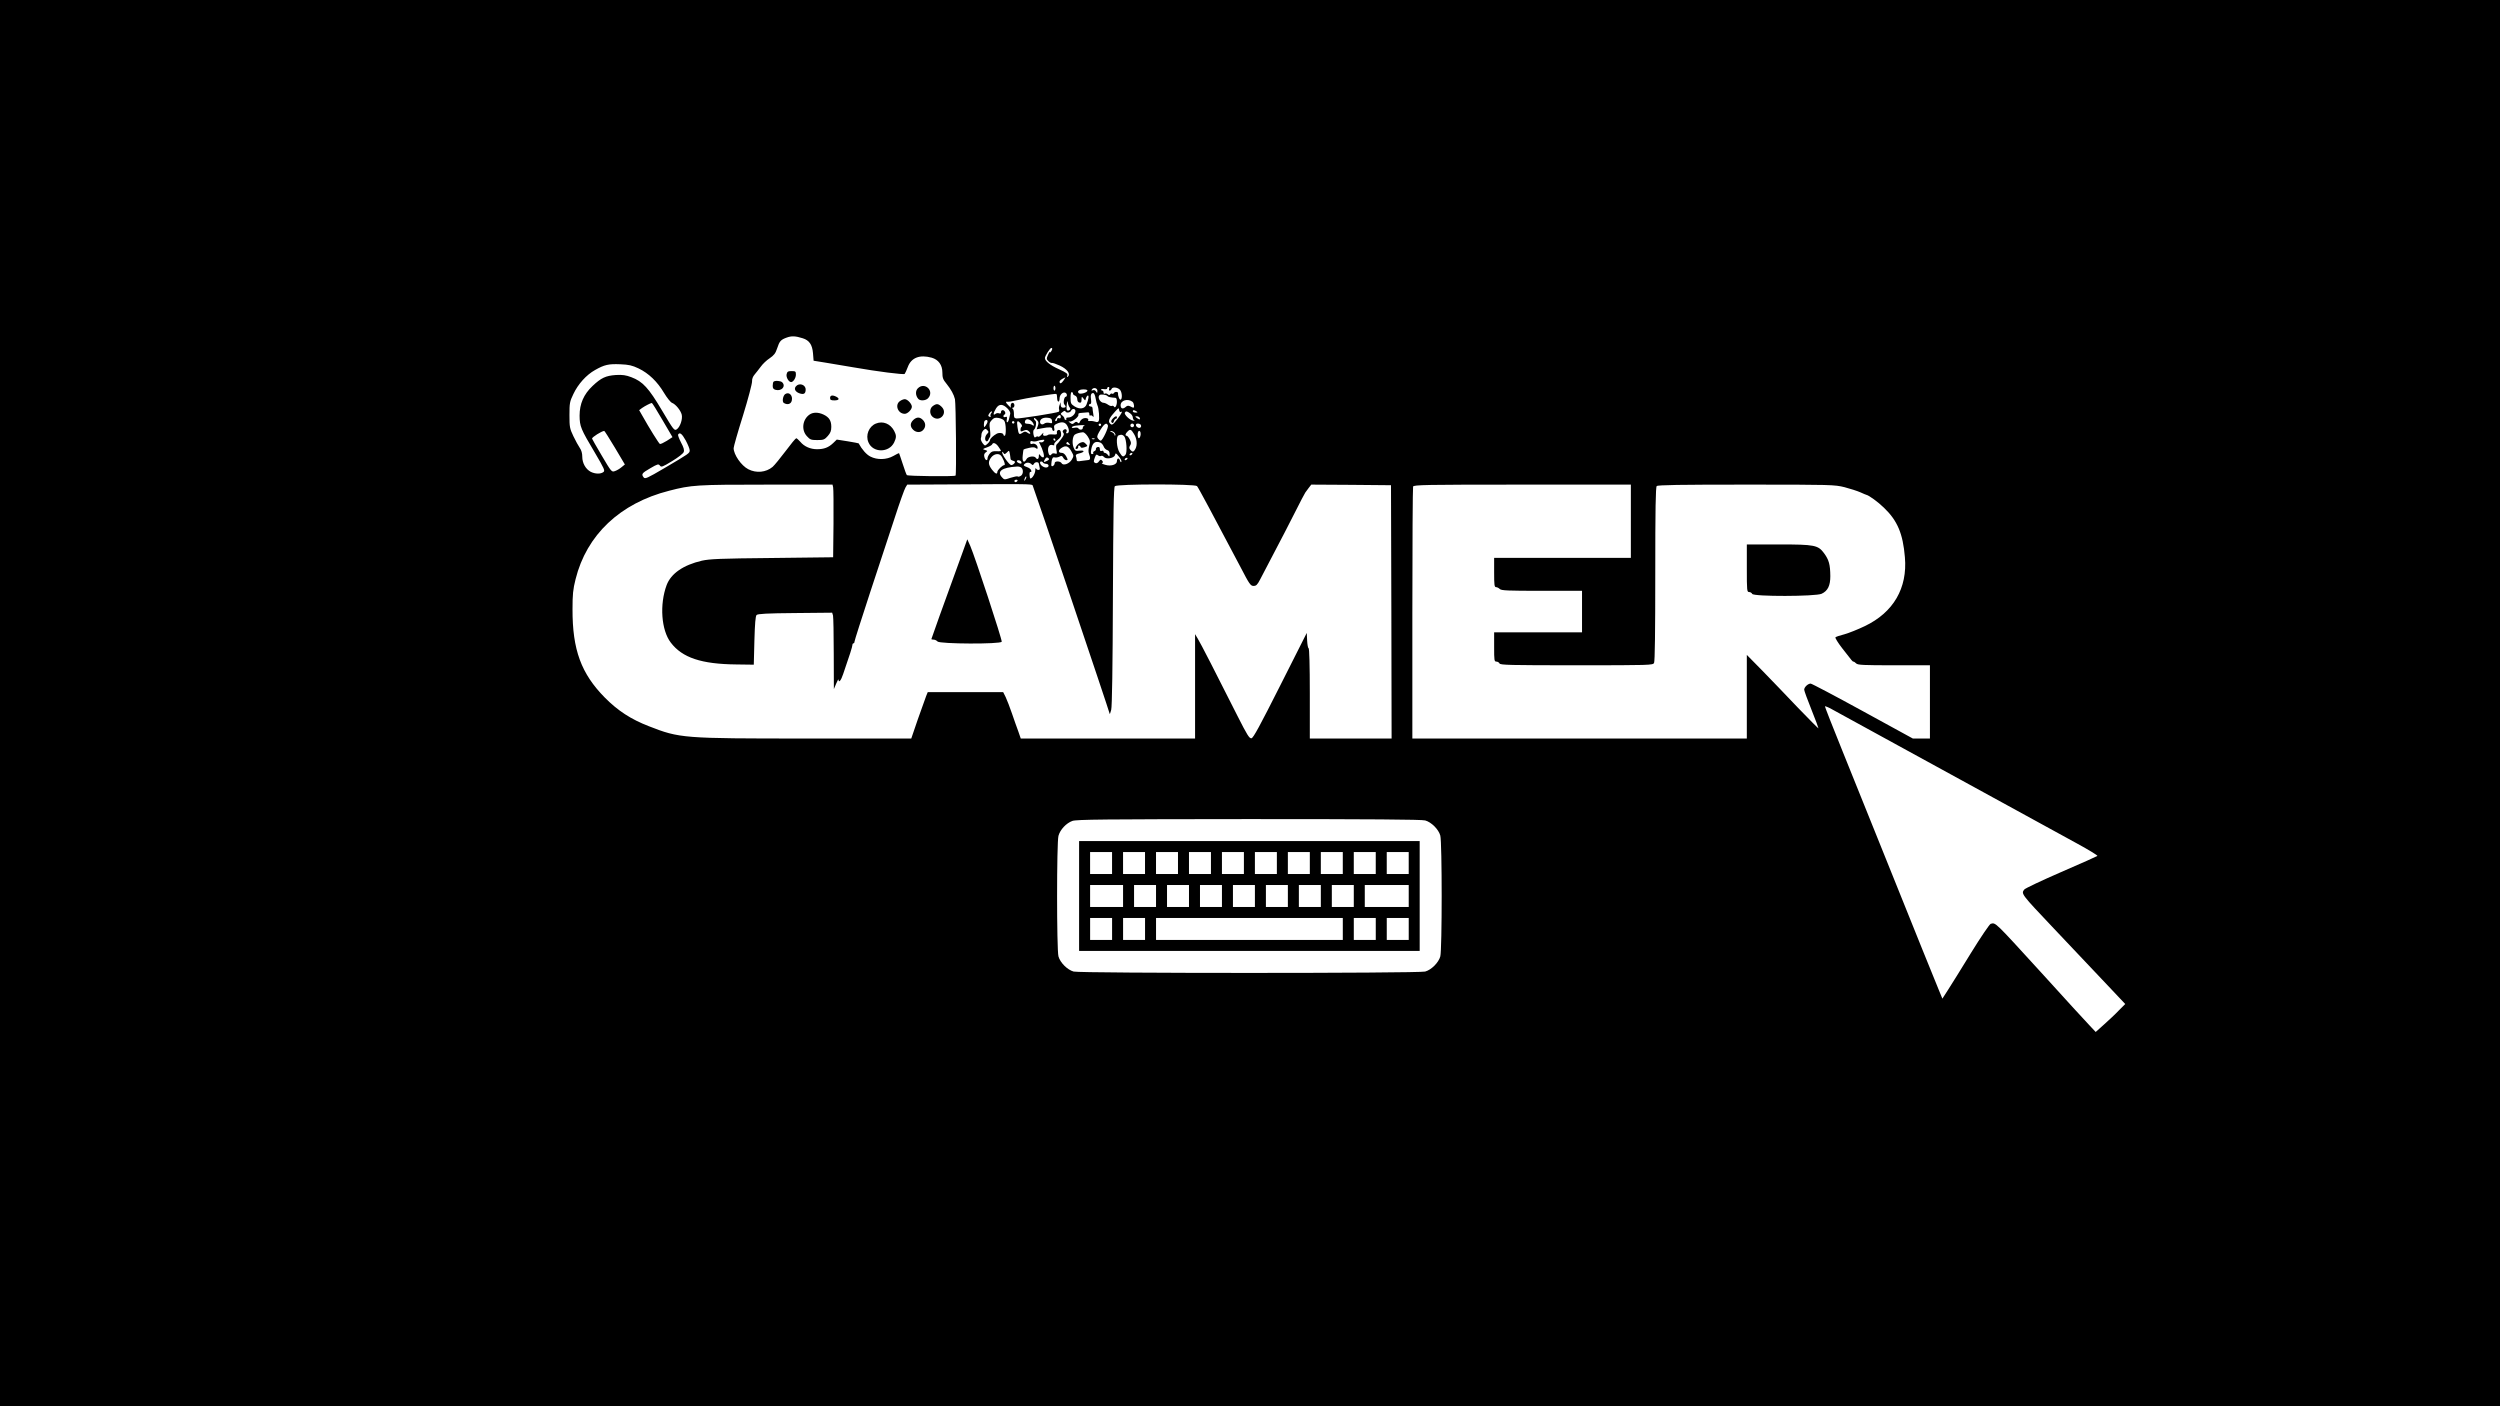 <?xml version="1.0" standalone="no"?>
<!DOCTYPE svg PUBLIC "-//W3C//DTD SVG 20010904//EN"
 "http://www.w3.org/TR/2001/REC-SVG-20010904/DTD/svg10.dtd">
<svg version="1.0" xmlns="http://www.w3.org/2000/svg"
 width="2048pt" height="1152pt" viewBox="0 0 2048 1152"
 preserveAspectRatio="xMidYMid meet">

<g transform="translate(0,1152) scale(0.1,-0.1)"
fill="#000000" stroke="none">
<path d="M0 5760 l0 -5760 10240 0 10240 0 0 5760 0 5760 -10240 0 -10240 0 0
-5760z m6576 2989 c54 -17 78 -53 84 -122 l5 -62 105 -17 c58 -9 157 -26 220
-37 200 -35 413 -62 421 -54 4 5 16 30 26 57 28 76 97 103 195 76 56 -16 88
-60 88 -122 0 -43 5 -57 34 -92 37 -46 60 -88 69 -126 8 -37 13 -618 5 -626
-9 -9 -391 -5 -399 4 -4 4 -19 45 -34 92 -15 47 -29 86 -30 88 -1 1 -22 -9
-46 -23 -56 -32 -133 -34 -189 -5 -32 16 -68 57 -96 108 0 1 -41 9 -90 17
l-89 14 -30 -29 c-38 -36 -74 -50 -132 -50 -54 0 -105 22 -137 61 -14 16 -29
29 -33 29 -5 0 -44 -47 -87 -105 -43 -57 -91 -116 -107 -130 -54 -45 -133 -53
-199 -19 -57 29 -120 120 -120 173 0 11 34 132 77 268 42 136 75 262 74 279
-1 20 7 40 21 56 13 15 35 44 51 65 15 21 47 52 72 68 35 24 48 40 61 80 20
61 30 72 80 90 39 14 70 13 130 -6z m2044 -86 c0 -13 -20 -39 -20 -28 -1 6 -7
-5 -15 -23 -13 -29 -13 -34 3 -50 10 -10 23 -17 28 -15 6 2 35 -8 66 -22 59
-27 90 -68 67 -89 -9 -8 -10 -7 -6 7 6 15 -6 24 -67 52 -74 33 -116 67 -116
92 0 16 42 83 53 83 4 0 7 -3 7 -7z m-3389 -161 c83 -40 154 -108 209 -201 24
-40 53 -76 65 -81 30 -11 72 -63 80 -98 8 -37 -14 -101 -41 -119 -20 -13 -25
-7 -120 153 -110 186 -159 239 -252 274 -45 17 -72 21 -127 18 -83 -6 -120
-23 -191 -90 -72 -68 -106 -146 -106 -243 1 -89 9 -108 126 -305 77 -131 84
-146 69 -157 -23 -18 -68 -16 -104 2 -41 22 -69 71 -69 123 0 28 -7 54 -20 72
-11 16 -35 59 -53 97 -30 63 -32 75 -32 173 0 97 2 110 32 172 38 81 106 157
178 197 76 43 110 51 206 47 71 -3 97 -9 150 -34z m3483 -97 c-18 -27 -34 -33
-34 -12 0 10 14 21 48 36 1 0 -5 -10 -14 -24z m-68 -65 c0 -11 -4 -20 -8 -20
-4 0 -8 9 -8 20 0 11 4 20 8 20 4 0 8 -9 8 -20z m440 -5 c-3 -8 -1 -15 5 -15
5 0 12 6 15 14 7 19 54 13 71 -10 15 -20 18 -70 4 -78 -9 -6 -24 30 -22 52 2
14 -25 16 -34 2 -4 -6 -10 -8 -15 -5 -5 3 -12 1 -15 -5 -5 -8 -11 -8 -20 0 -8
7 -19 9 -25 5 -5 -3 -10 1 -10 9 0 9 -4 16 -10 16 -5 0 -10 4 -10 9 0 4 11 6
25 3 15 -2 25 0 25 7 0 6 5 11 11 11 6 0 9 -7 5 -15z m-96 -17 c-1 -20 -2 -21
-11 -6 -6 11 -16 15 -26 11 -11 -4 -14 -3 -9 5 13 22 46 14 46 -10z m-82 0
c-6 -16 -60 -30 -71 -19 -16 16 3 31 39 31 23 0 34 -4 32 -12z m-168 -34 c0
-8 -4 -14 -9 -14 -14 0 -23 -52 -12 -63 17 -17 13 -27 -9 -27 -14 0 -20 7 -21
23 l0 22 -9 -23 c-5 -12 -7 -28 -4 -36 3 -8 1 -16 -3 -19 -15 -10 -324 -58
-346 -55 -18 2 -22 9 -21 38 0 19 -4 38 -10 42 -7 5 -7 8 2 8 6 0 12 9 12 20
0 11 -7 20 -15 20 -8 0 -15 -9 -15 -20 l0 -20 -20 20 c-23 23 -25 32 -7 29 6
-2 37 3 67 10 87 20 324 58 333 54 4 -2 7 -17 7 -34 0 -16 5 -29 10 -29 6 0
10 12 10 26 0 29 26 55 47 47 7 -3 13 -11 13 -19z m50 11 c-1 -5 7 -12 17 -16
10 -3 18 -16 18 -30 0 -14 7 -25 18 -27 13 -3 17 3 17 25 1 27 1 27 16 8 14
-19 15 -19 20 3 4 12 11 22 16 22 10 0 6 -28 -11 -73 -14 -36 -55 -43 -97 -17
-31 20 -34 25 -34 72 0 31 4 48 11 46 6 -2 10 -8 9 -13z m185 -37 c4 -24 11
-50 15 -58 12 -24 19 -115 10 -130 -5 -8 -14 -10 -26 -5 -11 4 -30 7 -43 6
-13 -2 -21 2 -17 7 9 15 -23 23 -44 12 -10 -5 -21 -17 -24 -26 -5 -13 -9 -15
-18 -6 -9 9 -16 8 -27 -2 -14 -13 -19 -12 -36 1 -13 10 -14 14 -4 10 20 -7 80
39 73 57 -3 9 6 13 30 14 18 1 40 3 47 4 8 2 13 -5 13 -14 -1 -10 3 -15 8 -12
6 4 15 0 20 -7 7 -10 8 -4 4 20 -3 18 -6 40 -6 47 0 8 -7 14 -15 14 -8 0 -15
5 -15 10 0 6 5 10 11 10 7 0 10 12 7 33 -6 39 -1 57 17 57 8 0 16 -17 20 -42z
m97 18 c5 -8 24 -12 66 -15 14 -1 16 -49 3 -70 -6 -9 -11 -10 -15 -2 -4 6 -12
9 -17 6 -5 -4 -19 1 -31 9 -12 9 -29 16 -36 16 -29 0 -54 45 -35 63 9 10 56 4
65 -7z m206 -48 c12 -10 17 -48 6 -48 -3 0 -14 5 -25 11 -16 8 -25 7 -39 -6
-22 -19 -40 -12 -40 15 0 41 60 58 98 28z m-515 -46 c8 -10 7 -16 -3 -22 -20
-12 -27 3 -21 47 4 31 6 33 9 13 2 -14 9 -31 15 -38z m-3336 -103 l82 -140
-46 -30 c-26 -16 -51 -28 -57 -26 -8 3 -88 131 -146 235 l-24 42 24 18 c23 16
69 40 80 41 3 0 42 -62 87 -140z m2828 93 c14 -14 23 -32 21 -41 -2 -9 -7 -28
-10 -43 -8 -35 -25 -37 -18 -3 3 20 1 24 -12 19 -17 -7 -23 11 -6 21 13 8 1
35 -16 35 -8 0 -14 -7 -14 -16 0 -11 -5 -14 -16 -10 -9 4 -23 1 -30 -5 -21
-17 -18 7 6 46 24 38 55 38 95 -3z m926 -27 c20 13 7 -14 -27 -58 -40 -51 -46
-54 -64 -32 -14 17 1 47 49 98 25 27 26 28 29 8 2 -12 8 -19 13 -16z m-371 8
c0 -25 -30 -53 -57 -53 -14 0 -21 -4 -18 -10 3 -5 1 -10 -4 -10 -6 0 -11 5
-11 11 0 7 -8 18 -17 25 -17 13 -17 15 2 29 12 10 21 12 23 5 5 -15 39 -12 46
5 7 20 36 19 36 -2z m500 -3 c12 -8 11 -10 -7 -10 -13 0 -23 5 -23 10 0 13 11
13 30 0z m-1190 -15 c-6 -8 -9 -19 -5 -24 3 -7 0 -8 -9 -5 -12 5 -13 9 -3 25
6 10 16 19 21 19 4 0 3 -7 -4 -15z m1138 -1 c12 -8 22 -24 22 -34 0 -10 6 -21
13 -24 6 -2 2 -4 -10 -2 -27 3 -77 51 -68 66 8 14 17 13 43 -6z m-568 -30 c0
-10 -6 -14 -15 -10 -9 3 -15 0 -15 -9 0 -8 -5 -15 -11 -15 -5 0 -7 6 -3 13 22
39 44 49 44 21z m645 -5 c11 -17 0 -20 -21 -4 -17 13 -17 14 -2 15 9 0 20 -5
23 -11z m-1108 -26 c15 -20 17 -123 3 -123 -5 0 -10 4 -10 9 0 14 -35 19 -55
8 -29 -16 -55 -41 -55 -53 0 -6 -9 -19 -21 -30 -20 -18 -21 -18 -40 6 -10 14
-16 31 -14 38 3 8 5 22 5 32 0 10 7 26 16 35 15 15 19 15 32 1 13 -13 13 -16
-2 -31 -18 -18 -21 -51 -6 -60 6 -3 13 2 17 12 4 10 10 20 13 23 4 3 4 30 0
60 -7 48 -5 58 14 78 17 19 28 23 56 18 19 -3 41 -13 47 -23z m275 -41 l-10
-29 42 8 c63 12 86 11 86 -6 0 -8 5 -15 11 -15 7 0 9 9 5 23 -4 19 0 26 20 35
44 21 72 15 89 -19 17 -32 14 -59 -5 -59 -6 0 -8 5 -5 10 11 18 -5 32 -21 19
-11 -9 -11 -15 -3 -25 8 -10 4 -22 -18 -51 -15 -21 -32 -41 -37 -44 -5 -4 -6
-23 -2 -44 7 -33 5 -36 -13 -30 -10 3 -22 1 -26 -5 -11 -18 -23 -11 -28 17 -7
39 9 66 35 57 13 -4 18 -2 14 4 -4 6 9 23 27 37 27 22 32 32 29 57 -3 20 -9
28 -21 26 -9 -2 -15 -11 -13 -22 3 -15 -3 -17 -32 -15 -19 2 -38 0 -42 -4 -4
-4 -15 -7 -25 -7 -13 0 -17 5 -13 18 4 11 -1 8 -14 -8 -12 -14 -24 -21 -28
-17 -4 4 -13 2 -19 -3 -9 -8 -14 -2 -19 22 -3 18 -2 34 4 38 15 9 24 67 11 74
-6 4 -11 12 -11 19 0 6 10 2 21 -10 18 -18 20 -26 11 -51z m116 40 c3 -20 0
-22 -22 -16 -15 3 -32 1 -41 -6 -16 -13 -35 -6 -35 14 0 23 25 37 60 34 28 -2
36 -8 38 -26z m-160 -10 c6 -9 12 -20 12 -25 0 -4 -6 -5 -12 0 -14 9 -20 10
-47 12 -14 1 -18 6 -14 21 6 24 39 19 61 -8z m-368 5 c0 -7 -7 -22 -15 -33
-14 -18 -14 -18 -15 7 0 14 3 29 7 32 11 11 23 8 23 -6z m220 -7 c0 -5 -4 -10
-10 -10 -5 0 -10 5 -10 10 0 6 5 10 10 10 6 0 10 -4 10 -10z m52 -10 c10 -11
13 -22 8 -25 -6 -4 -10 -15 -10 -25 0 -17 3 -18 25 -8 19 8 28 8 40 -2 23 -19
18 -33 -6 -16 -19 13 -24 13 -44 0 -27 -18 -31 -14 -40 49 -8 51 0 59 27 27z
m658 -10 c0 -5 -4 -10 -10 -10 -5 0 -10 5 -10 10 0 6 5 10 10 10 6 0 10 -4 10
-10z m56 -5 c7 -17 -44 -125 -59 -125 -5 0 -15 8 -22 17 -10 13 -8 23 8 52 39
68 62 86 73 56z m214 0 c0 -8 -7 -15 -15 -15 -8 0 -15 7 -15 15 0 8 7 15 15
15 8 0 15 -7 15 -15z m55 5 c9 -15 -3 -30 -20 -24 -23 9 -27 34 -5 34 10 0 22
-4 25 -10z m-462 -7 c-7 -2 -13 -11 -13 -19 0 -16 -26 -19 -36 -3 -3 6 -17 8
-30 5 -13 -4 -24 -2 -24 3 0 5 15 12 33 14 48 6 84 6 70 0z m406 -67 c25 -39
30 -91 12 -124 -14 -26 -24 -28 -42 -6 -10 12 -10 20 -1 35 10 15 9 25 -3 49
-9 17 -20 30 -25 30 -15 0 -12 17 6 34 22 23 30 20 53 -18z m-4252 -113 l82
-138 -27 -22 c-15 -13 -39 -27 -54 -32 -27 -10 -29 -8 -108 126 -44 74 -80
138 -80 140 0 12 78 61 100 63 3 0 42 -62 87 -137z m4093 122 c7 -9 10 -18 6
-22 -3 -3 -6 -1 -6 6 0 6 -10 16 -22 21 -16 6 -18 9 -7 9 9 1 22 -6 29 -14z
m213 3 c5 -18 -3 -48 -14 -48 -5 0 -9 14 -9 30 0 30 15 41 23 18z m-432 -34
c20 -32 21 -42 12 -77 -7 -26 -8 -49 -2 -64 14 -36 11 -52 -8 -52 -10 -1 -35
-4 -55 -7 -30 -5 -38 -3 -38 9 0 8 -3 22 -6 30 -4 11 4 17 25 22 47 10 51 28
6 23 -34 -4 -39 -2 -50 26 -14 34 -9 90 9 105 12 9 40 18 68 20 9 0 26 -15 39
-35z m-3293 -33 c17 -32 32 -68 32 -80 0 -24 -2 -25 -209 -147 -138 -81 -157
-90 -168 -75 -21 27 -15 35 54 75 60 35 67 37 79 22 11 -15 20 -12 99 36 51
31 91 62 96 75 6 16 0 37 -22 78 -16 31 -27 60 -24 65 13 22 32 7 63 -49z
m3592 34 c18 -22 26 -131 10 -150 -18 -22 -26 -19 -49 19 -24 38 -30 131 -8
139 22 9 34 7 47 -8z m-565 -25 c3 -5 1 -10 -4 -10 -6 0 -11 5 -11 10 0 6 2
10 4 10 3 0 8 -4 11 -10z m322 4 c-3 -3 -12 -4 -19 -1 -8 3 -5 6 6 6 11 1 17
-2 13 -5z m-417 -19 c-6 -8 -18 -11 -27 -8 -12 5 -13 2 -5 -13 25 -46 41 -103
31 -110 -6 -3 -17 2 -24 12 -14 18 -14 18 -15 -3 0 -24 -14 -31 -25 -13 -11
18 -64 11 -75 -10 -21 -39 -38 -24 -32 28 2 26 6 49 8 50 1 2 21 8 44 13 30 7
46 6 56 -2 11 -9 14 -8 14 4 0 21 -25 38 -44 31 -11 -4 -16 -1 -16 11 0 11 6
15 19 10 10 -3 28 -2 40 3 12 4 31 9 42 9 16 2 18 -1 9 -12z m209 -19 c10 -12
8 -13 -8 -9 -12 3 -18 9 -15 14 7 12 10 11 23 -5z m256 8 c9 -4 21 -18 26 -31
5 -14 18 -27 29 -30 14 -4 20 -14 20 -32 -1 -24 -2 -24 -14 -8 -7 9 -18 17
-25 17 -6 0 -11 5 -11 11 0 6 -7 9 -15 5 -10 -4 -15 1 -15 15 0 14 -5 19 -17
17 -10 -2 -17 -10 -15 -16 1 -7 -5 -15 -13 -18 -8 -3 -12 -10 -9 -15 3 -5 -1
-9 -9 -9 -11 0 -13 9 -7 41 10 53 33 69 75 53z m-836 -33 c12 -16 21 -32 21
-34 0 -3 -17 -5 -37 -3 -29 1 -42 -3 -55 -20 -10 -12 -18 -29 -18 -38 0 -25
-19 -18 -26 10 -5 18 -1 29 11 38 17 12 16 13 -6 20 -22 6 -21 8 16 21 22 8
41 19 43 25 7 19 31 10 51 -19z m598 -39 c20 -35 20 -38 4 -66 -20 -35 -71
-54 -84 -31 -11 19 -57 20 -57 1 0 -16 -18 -31 -26 -23 -3 3 -2 21 1 40 5 27
11 34 25 30 10 -3 27 0 39 6 17 9 22 8 31 -9 6 -11 17 -20 26 -20 13 0 13 4
-1 30 -9 17 -23 30 -35 30 -36 0 -34 25 5 46 29 16 50 7 72 -34z m-503 -27 c2
-17 5 -33 5 -37 1 -4 10 -10 22 -13 16 -5 18 -10 8 -21 -6 -8 -17 -14 -25 -14
-15 0 -74 82 -74 102 0 10 3 9 10 -2 8 -13 11 -13 27 2 20 21 20 21 27 -17z
m913 -57 c-4 -8 -8 -4 -12 9 -8 25 -25 21 -25 -5 0 -28 -49 -44 -95 -30 -22 6
-34 13 -27 15 10 4 10 8 1 19 -10 12 -14 11 -26 -5 -7 -12 -20 -18 -28 -15
-18 7 -18 14 -5 49 8 22 13 25 25 15 8 -6 19 -9 25 -5 6 4 17 0 23 -8 18 -22
84 -11 91 15 5 19 7 19 31 -11 15 -17 24 -37 22 -43z m88 62 c-3 -5 -11 -10
-16 -10 -6 0 -7 5 -4 10 3 6 11 10 16 10 6 0 7 -4 4 -10z m-1080 -8 c18 -13
46 -82 33 -82 -16 0 -58 -41 -58 -57 0 -22 -18 -14 -44 20 -31 41 -33 66 -5
101 20 25 53 34 74 18z m383 -47 c-29 -15 -33 -12 -17 14 10 15 16 17 26 9 11
-9 9 -13 -9 -23z m657 15 c-3 -5 -11 -10 -16 -10 -6 0 -7 5 -4 10 3 6 11 10
16 10 6 0 7 -4 4 -10z m-870 -21 c4 -6 5 -12 2 -15 -7 -7 -37 7 -37 17 0 13
27 11 35 -2z m145 -18 c0 -3 3 -16 6 -28 5 -17 2 -23 -9 -23 -8 0 -18 6 -20
13 -3 6 -6 -1 -6 -17 -1 -27 -25 -66 -40 -66 -3 0 -6 13 -7 30 -1 16 3 27 8
24 6 -4 8 2 6 11 -1 10 -18 23 -36 29 -26 9 -30 14 -20 24 16 16 41 15 57 0
10 -11 14 -10 22 4 9 16 39 15 39 -1z m35 9 c3 -5 15 -10 26 -10 10 0 19 -7
19 -15 0 -9 -9 -15 -21 -15 -22 0 -49 22 -49 39 0 14 17 14 25 1z m-177 -42
c18 -18 14 -56 -7 -67 -10 -6 -21 -8 -24 -4 -4 3 -29 -2 -58 -11 -50 -17 -52
-17 -70 3 -46 49 -2 82 122 89 14 1 30 -3 37 -10z m33 -95 c-12 -20 -14 -14
-5 12 4 9 9 14 11 11 3 -2 0 -13 -6 -23z m-66 -13 c-3 -5 -10 -10 -16 -10 -5
0 -9 5 -9 10 0 6 7 10 16 10 8 0 12 -4 9 -10z m124 -35 c6 -8 627 -1847 632
-1874 1 -3 6 12 12 34 7 26 12 349 14 930 3 689 6 893 16 902 18 19 655 19
673 1 11 -12 128 -231 357 -665 72 -139 82 -153 106 -153 22 0 31 9 54 53 14
28 67 129 116 222 50 94 125 240 168 325 43 85 81 159 86 165 4 5 17 22 28 38
l21 27 326 -2 327 -3 3 -1037 2 -1038 -335 0 -335 0 0 370 c0 228 -4 370 -10
370 -5 0 -10 28 -12 63 l-3 62 -217 -430 c-167 -331 -221 -431 -236 -433 -17
-3 -35 26 -113 180 -172 342 -306 603 -328 638 l-21 35 0 -427 0 -428 -714 0
-714 0 -20 58 c-12 31 -35 98 -52 147 -17 50 -40 109 -51 133 l-21 42 -309 0
-309 0 -13 -32 c-7 -18 -38 -104 -68 -190 l-54 -158 -859 0 c-1017 0 -1037 2
-1291 101 -147 57 -254 127 -360 234 -194 197 -266 391 -265 725 0 120 4 162
25 245 90 363 365 623 767 725 182 47 223 50 795 50 l543 0 5 -22 c3 -13 4
-147 3 -298 l-3 -275 -500 -6 c-425 -4 -511 -8 -575 -22 -153 -36 -253 -105
-289 -200 -59 -159 -44 -369 34 -471 94 -124 251 -176 535 -179 l145 -2 5 197
c4 143 9 201 18 210 10 10 84 14 316 16 l303 3 7 -23 c3 -13 6 -153 6 -313 l1
-290 19 45 c10 25 19 39 19 33 2 -30 20 -9 38 45 53 153 76 226 76 239 0 7 4
13 9 13 4 0 8 6 8 14 0 8 58 189 128 403 71 213 162 489 202 613 40 124 80
235 88 247 l14 23 407 2 c562 4 610 3 620 -7z m4901 -295 l0 -300 -560 0 -560
0 0 -120 c0 -102 2 -120 16 -120 8 0 22 -7 30 -15 13 -13 65 -15 345 -15 l329
0 0 -170 0 -170 -360 0 -360 0 0 -120 c0 -111 1 -120 19 -120 10 0 21 -7 25
-15 5 -13 84 -15 630 -15 608 0 626 1 636 19 7 13 10 259 10 728 0 538 3 712
12 721 9 9 186 12 733 12 702 0 723 -1 805 -21 46 -12 105 -31 130 -42 25 -11
47 -21 50 -21 20 -4 95 -58 143 -105 111 -106 156 -213 172 -406 22 -253 -94
-452 -328 -564 -56 -27 -131 -57 -167 -67 -36 -9 -69 -20 -74 -25 -4 -4 20
-44 55 -89 86 -111 85 -110 93 -110 4 0 14 -7 22 -15 13 -13 61 -15 310 -15
l294 0 0 -300 0 -300 -70 0 -70 0 -411 225 c-226 124 -418 225 -426 225 -22 0
-53 -29 -53 -50 0 -9 27 -83 60 -165 33 -82 58 -150 57 -152 -2 -1 -77 75
-168 169 -90 95 -221 231 -291 303 l-128 130 0 -342 0 -343 -1370 0 -1370 0 0
1024 c0 563 3 1031 6 1040 6 14 94 16 895 16 l889 0 0 -300z m2185 -1835 c270
-147 672 -368 895 -490 223 -122 482 -264 577 -316 95 -52 169 -97 165 -101
-4 -3 -137 -63 -297 -132 -159 -69 -296 -134 -302 -143 -27 -35 -26 -36 241
-318 264 -278 316 -333 454 -480 l132 -140 -53 -53 c-28 -30 -83 -81 -121
-115 l-68 -61 -47 50 c-54 57 -171 185 -406 444 -379 415 -366 403 -407 392
-9 -2 -81 -108 -160 -236 -78 -127 -163 -264 -189 -304 l-47 -73 -30 73 c-40
97 -174 428 -435 1078 -119 294 -279 692 -356 884 -78 192 -141 354 -141 359
0 4 24 -5 53 -21 28 -16 273 -150 542 -297z m-3870 -616 c51 -14 110 -73 124
-124 15 -55 15 -935 0 -990 -14 -51 -73 -110 -124 -124 -56 -15 -2824 -15
-2880 0 -51 14 -110 73 -124 124 -15 54 -15 935 0 988 14 51 64 104 114 122
34 12 260 14 1445 15 995 0 1417 -3 1445 -11z"/>
<path d="M6444 8455 c-6 -25 17 -65 37 -65 17 0 39 33 39 61 0 26 -3 29 -35
29 -29 0 -36 -4 -41 -25z"/>
<path d="M6337 8393 c-4 -3 -7 -19 -7 -34 0 -20 6 -28 25 -33 49 -12 85 30 53
62 -13 13 -60 16 -71 5z"/>
<path d="M6520 8355 c-17 -20 -6 -43 26 -56 38 -14 54 -5 54 30 0 40 -53 58
-80 26z"/>
<path d="M7519 8339 c-21 -21 -20 -59 3 -86 15 -19 62 -16 81 5 54 59 -28 137
-84 81z"/>
<path d="M6433 8292 c-19 -12 -28 -63 -12 -73 29 -18 58 -10 65 18 11 42 -21
76 -53 55z"/>
<path d="M6800 8260 c0 -16 7 -20 35 -20 39 0 46 14 16 30 -31 16 -51 12 -51
-10z"/>
<path d="M7372 8234 c-44 -31 -16 -104 40 -104 23 0 58 35 58 58 0 24 -36 62
-58 62 -10 0 -28 -7 -40 -16z"/>
<path d="M7642 8194 c-27 -19 -29 -64 -4 -87 56 -51 130 26 77 79 -28 28 -42
30 -73 8z"/>
<path d="M6632 8124 c-58 -40 -69 -125 -23 -176 27 -30 35 -33 86 -33 51 0 59
3 86 33 22 25 29 42 29 75 0 51 -18 79 -64 101 -43 20 -85 20 -114 0z"/>
<path d="M7482 8080 c-27 -26 -28 -54 -2 -80 25 -25 62 -26 83 -2 23 25 21 58
-3 82 -26 26 -50 25 -78 0z"/>
<path d="M7175 8050 c-57 -23 -86 -95 -61 -153 36 -88 169 -88 211 -1 19 40
19 58 0 94 -31 59 -92 84 -150 60z"/>
<path d="M9115 8090 c-13 -15 -15 -24 -8 -31 8 -8 13 -5 18 10 3 12 11 21 16
21 5 0 9 5 9 10 0 16 -15 12 -35 -10z"/>
<path d="M8850 7893 c-28 -11 -55 -60 -27 -50 6 2 11 10 10 16 -4 15 14 14 19
0 3 -9 12 -9 32 -3 27 9 28 11 12 27 -18 18 -22 19 -46 10z"/>
<path d="M7876 6969 c-64 -176 -100 -276 -180 -497 -36 -100 -66 -185 -66
-187 0 -3 8 -5 19 -5 10 0 24 -7 31 -15 17 -21 518 -23 526 -2 5 15 -219 696
-258 786 l-24 53 -48 -133z"/>
<path d="M14310 6865 c0 -185 1 -195 19 -195 10 0 21 -7 25 -15 9 -23 520 -22
569 1 51 24 71 67 71 144 -1 96 -11 133 -52 189 -49 65 -75 71 -369 71 l-263
0 0 -195z"/>
<path d="M8840 4180 l0 -450 1395 0 1395 0 0 450 0 450 -1395 0 -1395 0 0
-450z m270 270 l0 -90 -90 0 -90 0 0 90 0 90 90 0 90 0 0 -90z m270 0 l0 -90
-90 0 -90 0 0 90 0 90 90 0 90 0 0 -90z m270 0 l0 -90 -90 0 -90 0 0 90 0 90
90 0 90 0 0 -90z m270 0 l0 -90 -90 0 -90 0 0 90 0 90 90 0 90 0 0 -90z m270
0 l0 -90 -90 0 -90 0 0 90 0 90 90 0 90 0 0 -90z m270 0 l0 -90 -90 0 -90 0 0
90 0 90 90 0 90 0 0 -90z m270 0 l0 -90 -90 0 -90 0 0 90 0 90 90 0 90 0 0
-90z m270 0 l0 -90 -90 0 -90 0 0 90 0 90 90 0 90 0 0 -90z m270 0 l0 -90 -90
0 -90 0 0 90 0 90 90 0 90 0 0 -90z m270 0 l0 -90 -90 0 -90 0 0 90 0 90 90 0
90 0 0 -90z m-2340 -270 l0 -90 -135 0 -135 0 0 90 0 90 135 0 135 0 0 -90z
m270 0 l0 -90 -90 0 -90 0 0 90 0 90 90 0 90 0 0 -90z m270 0 l0 -90 -90 0
-90 0 0 90 0 90 90 0 90 0 0 -90z m270 0 l0 -90 -90 0 -90 0 0 90 0 90 90 0
90 0 0 -90z m270 0 l0 -90 -90 0 -90 0 0 90 0 90 90 0 90 0 0 -90z m270 0 l0
-90 -90 0 -90 0 0 90 0 90 90 0 90 0 0 -90z m270 0 l0 -90 -90 0 -90 0 0 90 0
90 90 0 90 0 0 -90z m270 0 l0 -90 -90 0 -90 0 0 90 0 90 90 0 90 0 0 -90z
m450 0 l0 -90 -180 0 -180 0 0 90 0 90 180 0 180 0 0 -90z m-2430 -270 l0 -90
-90 0 -90 0 0 90 0 90 90 0 90 0 0 -90z m270 0 l0 -90 -90 0 -90 0 0 90 0 90
90 0 90 0 0 -90z m1620 0 l0 -90 -765 0 -765 0 0 90 0 90 765 0 765 0 0 -90z
m270 0 l0 -90 -90 0 -90 0 0 90 0 90 90 0 90 0 0 -90z m270 0 l0 -90 -90 0
-90 0 0 90 0 90 90 0 90 0 0 -90z"/>
</g>
</svg>
